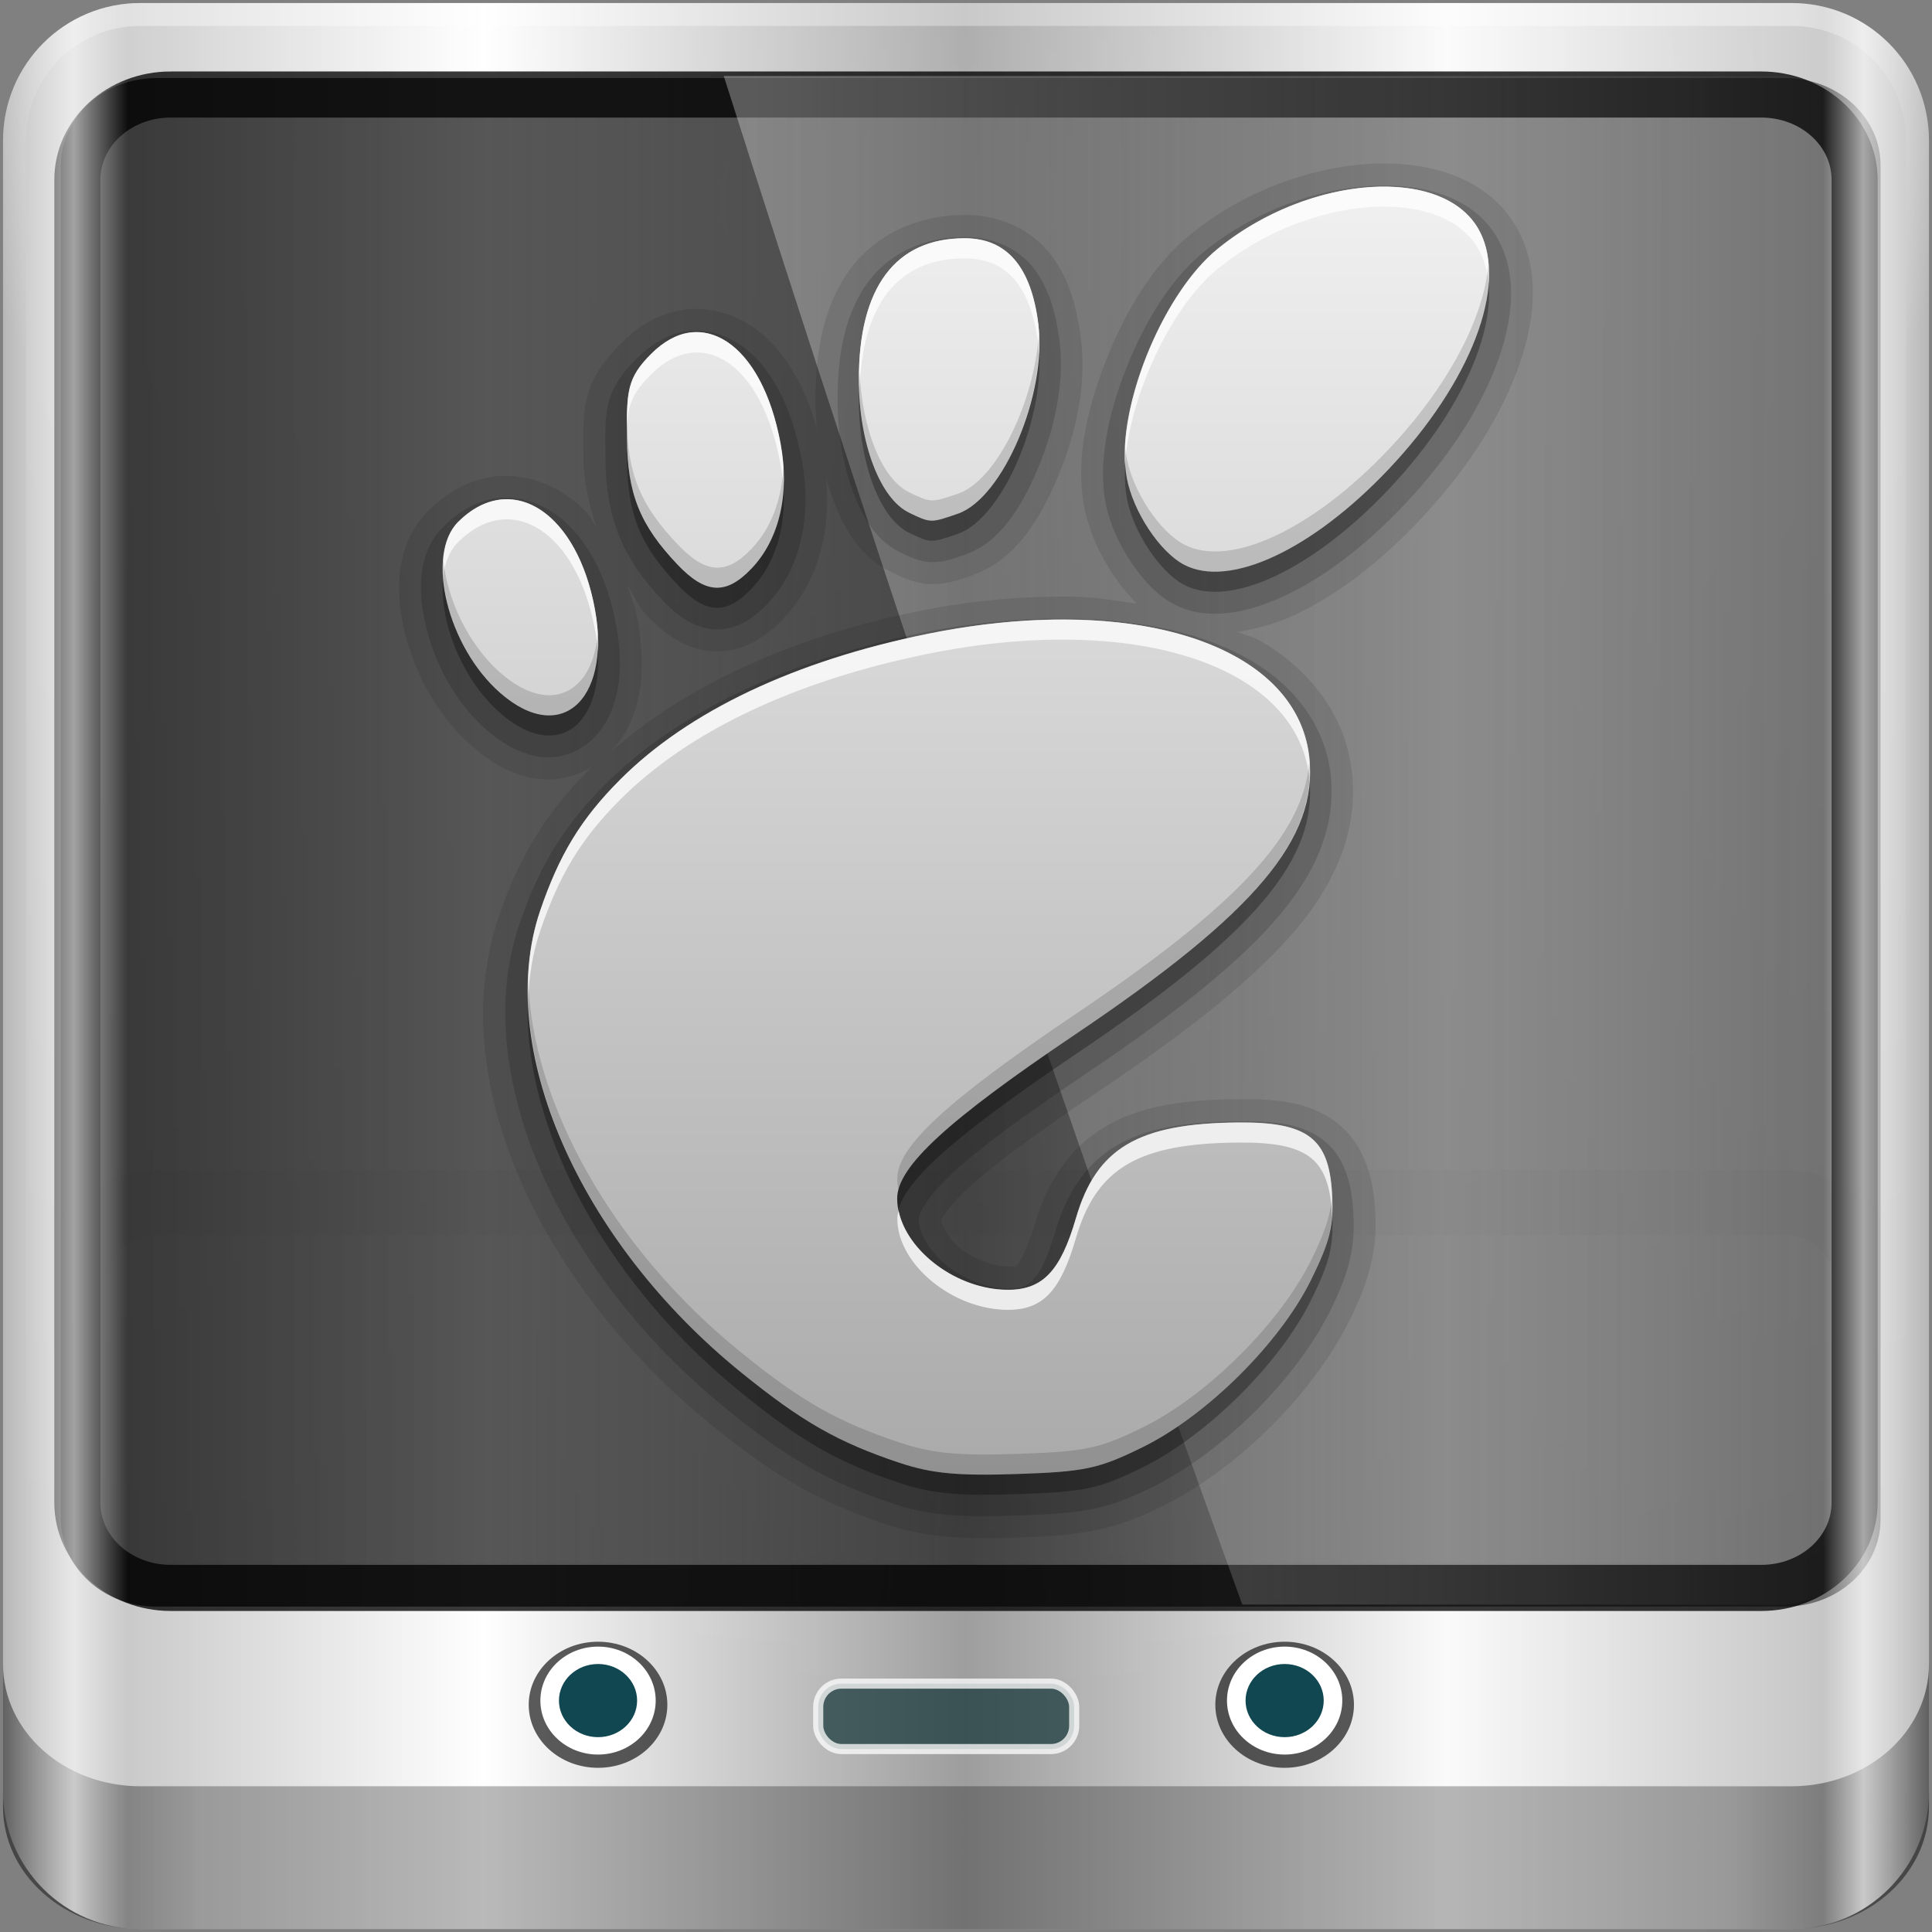 <?xml version="1.0" encoding="UTF-8" standalone="no"?>
<!-- Created with Inkscape (http://www.inkscape.org/) -->

<svg
   xmlns:dc="http://purl.org/dc/elements/1.1/"
   xmlns:cc="http://creativecommons.org/ns#"
   xmlns:rdf="http://www.w3.org/1999/02/22-rdf-syntax-ns#"
   xmlns:svg="http://www.w3.org/2000/svg"
   xmlns="http://www.w3.org/2000/svg"
   xmlns:xlink="http://www.w3.org/1999/xlink"
   xmlns:sodipodi="http://sodipodi.sourceforge.net/DTD/sodipodi-0.dtd"
   xmlns:inkscape="http://www.inkscape.org/namespaces/inkscape"
   width="96"
   height="96"
   id="svg2"
   version="1.1"
   inkscape:version="0.92.2 2405546, 2018-03-11"
   sodipodi:docname="gnome-foot.svg">
  <rect width="100%" height="100%" fill="#808080" stroke="none"/>
  <script
     xlink:href=""
     id="script2985" />
  <defs
     id="defs4">
    <linearGradient
       id="linearGradient5700-9">
      <stop
         id="stop5702-6"
         offset="0"
         style="stop-color:#ffffff;stop-opacity:0;" />
      <stop
         style="stop-color:#ffffff;stop-opacity:0.851;"
         offset="0.037"
         id="stop5704-6" />
      <stop
         id="stop5706-4"
         offset="0.065"
         style="stop-color:#ffffff;stop-opacity:0;" />
      <stop
         style="stop-color:#ffffff;stop-opacity:0;"
         offset="0.945"
         id="stop5712-0" />
      <stop
         style="stop-color:#ffffff;stop-opacity:0.851;"
         offset="0.966"
         id="stop5710-1" />
      <stop
         id="stop5708-7"
         offset="1"
         style="stop-color:#ffffff;stop-opacity:0;" />
    </linearGradient>
    <linearGradient
       id="linearGradient15653">
      <stop
         style="stop-color:#22a7dc;stop-opacity:1;"
         offset="0"
         id="stop15655" />
      <stop
         style="stop-color:#1d73bb;stop-opacity:1;"
         offset="1"
         id="stop15657" />
    </linearGradient>
    <linearGradient
       id="linearGradient4091-0-3-0-7-0">
      <stop
         style="stop-color:#ffffff;stop-opacity:1;"
         offset="0"
         id="stop4093-3-6-4-2-5" />
      <stop
         id="stop4099-6-1-8-3-2"
         offset="0.8"
         style="stop-color:#ffffff;stop-opacity:1;" />
      <stop
         style="stop-color:#ffffff;stop-opacity:0;"
         offset="1"
         id="stop4095-1-0-7-9-7" />
    </linearGradient>
    <linearGradient
       id="linearGradient3832-0-6-1-1-0">
      <stop
         style="stop-color:#000000;stop-opacity:1;"
         offset="0"
         id="stop3834-6-3-7-1-2" />
      <stop
         id="stop3872-2-4-7"
         offset="0.1"
         style="stop-color:#000000;stop-opacity:0.588;" />
      <stop
         style="stop-color:#000000;stop-opacity:0.588;"
         offset="0.9"
         id="stop3844-6-2-7-6-3" />
      <stop
         style="stop-color:#000000;stop-opacity:1;"
         offset="1"
         id="stop3836-5-0-2-9-1" />
    </linearGradient>
    <linearGradient
       gradientTransform="matrix(1.135,0,0,1.134,-40.037,-46.788)"
       y2="47"
       x2="90"
       y1="47"
       x1="6"
       gradientUnits="userSpaceOnUse"
       id="linearGradient5021-2"
       xlink:href="#linearGradient6139-0-0"
       inkscape:collect="always" />
    <linearGradient
       id="linearGradient6139-0-0">
      <stop
         id="stop6141-2-9"
         offset="0"
         style="stop-color:#b7b7b7;stop-opacity:1;" />
      <stop
         style="stop-color:#ffffff;stop-opacity:1;"
         offset="0.25"
         id="stop6151-0-8" />
      <stop
         style="stop-color:#9d9d9d;stop-opacity:1;"
         offset="0.5"
         id="stop6147-1-4" />
      <stop
         id="stop6149-4-9"
         offset="0.75"
         style="stop-color:#fafafa;stop-opacity:1;" />
      <stop
         id="stop6143-4-8"
         offset="1"
         style="stop-color:#b7b7b7;stop-opacity:1;" />
    </linearGradient>
    <linearGradient
       id="linearGradient6139-0-0-2">
      <stop
         id="stop6141-2-9-6"
         offset="0"
         style="stop-color:#b7b7b7;stop-opacity:1;" />
      <stop
         style="stop-color:#ffffff;stop-opacity:1;"
         offset="0.25"
         id="stop6151-0-8-0" />
      <stop
         style="stop-color:#9d9d9d;stop-opacity:1;"
         offset="0.5"
         id="stop6147-1-4-0" />
      <stop
         id="stop6149-4-9-9"
         offset="0.75"
         style="stop-color:#fafafa;stop-opacity:1;" />
      <stop
         id="stop6143-4-8-2"
         offset="1"
         style="stop-color:#b7b7b7;stop-opacity:1;" />
    </linearGradient>
    <linearGradient
       id="linearGradient4091-0-3-0-7-0-4">
      <stop
         style="stop-color:#ffffff;stop-opacity:1;"
         offset="0"
         id="stop4093-3-6-4-2-5-7" />
      <stop
         id="stop4099-6-1-8-3-2-6"
         offset="0.8"
         style="stop-color:#ffffff;stop-opacity:1;" />
      <stop
         style="stop-color:#ffffff;stop-opacity:0;"
         offset="1"
         id="stop4095-1-0-7-9-7-0" />
    </linearGradient>
    <linearGradient
       id="linearGradient3832-0-6-1-1-0-8">
      <stop
         style="stop-color:#000000;stop-opacity:1;"
         offset="0"
         id="stop3834-6-3-7-1-2-9" />
      <stop
         id="stop3872-2-4-7-2"
         offset="0.1"
         style="stop-color:#000000;stop-opacity:0.588;" />
      <stop
         style="stop-color:#000000;stop-opacity:0.588;"
         offset="0.9"
         id="stop3844-6-2-7-6-3-3" />
      <stop
         style="stop-color:#000000;stop-opacity:1;"
         offset="1"
         id="stop3836-5-0-2-9-1-2" />
    </linearGradient>
    <linearGradient
       id="linearGradient3700">
      <stop
         offset="0"
         style="stop-color:#78a1bd;stop-opacity:1"
         id="stop3702" />
      <stop
         offset="1"
         style="stop-color:#afc8d8;stop-opacity:1"
         id="stop3704" />
    </linearGradient>
    <linearGradient
       id="linearGradient15653-1">
      <stop
         style="stop-color:#22a7dc;stop-opacity:1;"
         offset="0"
         id="stop15655-0" />
      <stop
         style="stop-color:#1d73bb;stop-opacity:1;"
         offset="1"
         id="stop15657-9" />
    </linearGradient>
    <linearGradient
       gradientTransform="scale(1.006,0.994)"
       gradientUnits="userSpaceOnUse"
       id="ButtonShadow-3"
       y2="7.017"
       x2="45.448"
       y1="92.54"
       x1="45.448">
      <stop
         offset="0"
         style="stop-color:#000000;stop-opacity:1"
         id="stop3750-3" />
      <stop
         offset="1"
         style="stop-color:#000000;stop-opacity:0.588"
         id="stop3752-9" />
    </linearGradient>
    <filter
       id="filter3174-0"
       color-interpolation-filters="sRGB">
      <feGaussianBlur
         stdDeviation="1.71"
         id="feGaussianBlur3176-0" />
    </filter>
    <linearGradient
       id="linearGradient3752">
      <stop
         offset="0"
         style="stop-color:#0e4688;stop-opacity:1"
         id="stop3754" />
      <stop
         offset="1"
         style="stop-color:#135eb7;stop-opacity:1"
         id="stop3756" />
    </linearGradient>
    <linearGradient
       id="linearGradient3816">
      <stop
         offset="0"
         style="stop-color:#ffffff;stop-opacity:1"
         id="stop3818" />
      <stop
         offset="1"
         style="stop-color:#ffffff;stop-opacity:0"
         id="stop3820" />
    </linearGradient>
    <linearGradient
       inkscape:collect="always"
       xlink:href="#linearGradient5700-9-5"
       id="linearGradient18211"
       gradientUnits="userSpaceOnUse"
       gradientTransform="matrix(1.139,0,0,1.139,488.22,-310.976)"
       x1="6"
       y1="47"
       x2="90"
       y2="47" />
    <linearGradient
       id="linearGradient5700-9-5">
      <stop
         id="stop5702-6-5"
         offset="0"
         style="stop-color:#ffffff;stop-opacity:0;" />
      <stop
         style="stop-color:#ffffff;stop-opacity:0.851;"
         offset="0.037"
         id="stop5704-6-1" />
      <stop
         id="stop5706-4-0"
         offset="0.065"
         style="stop-color:#ffffff;stop-opacity:0;" />
      <stop
         style="stop-color:#ffffff;stop-opacity:0;"
         offset="0.945"
         id="stop5712-0-2" />
      <stop
         style="stop-color:#ffffff;stop-opacity:0.851;"
         offset="0.966"
         id="stop5710-1-4" />
      <stop
         id="stop5708-7-4"
         offset="1"
         style="stop-color:#ffffff;stop-opacity:0;" />
    </linearGradient>
    <linearGradient
       id="linearGradient5700-9-2">
      <stop
         id="stop5702-6-2"
         offset="0"
         style="stop-color:#ffffff;stop-opacity:0;" />
      <stop
         style="stop-color:#ffffff;stop-opacity:0.851;"
         offset="0.037"
         id="stop5704-6-2" />
      <stop
         id="stop5706-4-5"
         offset="0.065"
         style="stop-color:#ffffff;stop-opacity:0;" />
      <stop
         style="stop-color:#ffffff;stop-opacity:0;"
         offset="0.945"
         id="stop5712-0-8" />
      <stop
         style="stop-color:#ffffff;stop-opacity:0.851;"
         offset="0.966"
         id="stop5710-1-48" />
      <stop
         id="stop5708-7-8"
         offset="1"
         style="stop-color:#ffffff;stop-opacity:0;" />
    </linearGradient>
    <linearGradient
       inkscape:collect="always"
       id="linearGradient3888-8-4-8-4-6-9-0-8-7-9-5">
      <stop
         style="stop-color:#ffffff;stop-opacity:1;"
         offset="0"
         id="stop3890-4-7-9-5-7-0-8-8-8-6-8" />
      <stop
         style="stop-color:#ffffff;stop-opacity:0;"
         offset="1"
         id="stop3892-5-8-2-8-3-3-3-06-4-4-7" />
    </linearGradient>
    <linearGradient
       gradientTransform="matrix(1.237,0,0,1.237,-1037.425,-1010.413)"
       gradientUnits="userSpaceOnUse"
       xlink:href="#linearGradient3004-7-1"
       id="linearGradient2994-7-6"
       y2="1340.56"
       x2="1099.685"
       y1="-313.524"
       x1="783.863" />
    <linearGradient
       id="linearGradient3004-7-1">
      <stop
         offset="0"
         style="stop-color:#ffffff;stop-opacity:1"
         id="stop3006-7-4" />
      <stop
         offset="0.342"
         style="stop-color:#ffffff;stop-opacity:1"
         id="stop7609-6-7" />
      <stop
         offset="0.52"
         style="stop-color:#bebdf3;stop-opacity:1"
         id="stop7599-5-0" />
      <stop
         offset="0.754"
         style="stop-color:#8f82f9;stop-opacity:1"
         id="stop7611-6-8" />
      <stop
         offset="0.871"
         style="stop-color:#9f99c7;stop-opacity:1"
         id="stop7613-3-8" />
      <stop
         offset="1"
         style="stop-color:#524c76;stop-opacity:1"
         id="stop3008-5-5" />
    </linearGradient>
    <linearGradient
       gradientTransform="matrix(1.237,0,0,1.237,-161.09,-377.341)"
       gradientUnits="userSpaceOnUse"
       xlink:href="#linearGradient3004-7-1"
       id="linearGradient2986-6-4"
       y2="269.709"
       x2="368.621"
       y1="697.437"
       x1="464.017" />
    <linearGradient
       id="linearGradient19153">
      <stop
         offset="0"
         style="stop-color:#ffffff;stop-opacity:1"
         id="stop19155" />
      <stop
         offset="0.342"
         style="stop-color:#ffffff;stop-opacity:1"
         id="stop19157" />
      <stop
         offset="0.52"
         style="stop-color:#bebdf3;stop-opacity:1"
         id="stop19159" />
      <stop
         offset="0.754"
         style="stop-color:#8f82f9;stop-opacity:1"
         id="stop19161" />
      <stop
         offset="0.871"
         style="stop-color:#9f99c7;stop-opacity:1"
         id="stop19163" />
      <stop
         offset="1"
         style="stop-color:#524c76;stop-opacity:1"
         id="stop19165" />
    </linearGradient>
    <radialGradient
       gradientTransform="matrix(3.287,0,0,2.52,111.689,-642.721)"
       gradientUnits="userSpaceOnUse"
       xlink:href="#linearGradient3004-7-1"
       id="radialGradient5851-1-2"
       fy="320.086"
       fx="49.53"
       r="31.949"
       cy="320.086"
       cx="49.53" />
    <linearGradient
       id="linearGradient19168">
      <stop
         offset="0"
         style="stop-color:#ffffff;stop-opacity:1"
         id="stop19170" />
      <stop
         offset="0.342"
         style="stop-color:#ffffff;stop-opacity:1"
         id="stop19172" />
      <stop
         offset="0.52"
         style="stop-color:#bebdf3;stop-opacity:1"
         id="stop19174" />
      <stop
         offset="0.754"
         style="stop-color:#8f82f9;stop-opacity:1"
         id="stop19176" />
      <stop
         offset="0.871"
         style="stop-color:#9f99c7;stop-opacity:1"
         id="stop19178" />
      <stop
         offset="1"
         style="stop-color:#524c76;stop-opacity:1"
         id="stop19180" />
    </linearGradient>
    <radialGradient
       gradientTransform="matrix(-0.066,4.19,-3.574,-0.056,2168.154,-1171.421)"
       gradientUnits="userSpaceOnUse"
       xlink:href="#linearGradient3004-7-1"
       id="radialGradient3228-2-2"
       fy="590.59"
       fx="332.723"
       r="218.022"
       cy="590.59"
       cx="332.723" />
    <linearGradient
       id="linearGradient19183">
      <stop
         offset="0"
         style="stop-color:#ffffff;stop-opacity:1"
         id="stop19185" />
      <stop
         offset="0.342"
         style="stop-color:#ffffff;stop-opacity:1"
         id="stop19187" />
      <stop
         offset="0.52"
         style="stop-color:#bebdf3;stop-opacity:1"
         id="stop19189" />
      <stop
         offset="0.754"
         style="stop-color:#8f82f9;stop-opacity:1"
         id="stop19191" />
      <stop
         offset="0.871"
         style="stop-color:#9f99c7;stop-opacity:1"
         id="stop19193" />
      <stop
         offset="1"
         style="stop-color:#524c76;stop-opacity:1"
         id="stop19195" />
    </linearGradient>
    <linearGradient
       id="linearGradient4108">
      <stop
         offset="0"
         style="stop-color:#8983ac;stop-opacity:1"
         id="stop4110" />
      <stop
         offset="1"
         style="stop-color:#ceccdd;stop-opacity:1"
         id="stop4112" />
    </linearGradient>
    <linearGradient
       inkscape:collect="always"
       id="linearGradient3888-8-4-8-6-7">
      <stop
         style="stop-color:#ffffff;stop-opacity:1;"
         offset="0"
         id="stop3890-4-7-9-7-0" />
      <stop
         style="stop-color:#ffffff;stop-opacity:0;"
         offset="1"
         id="stop3892-5-8-2-7-0" />
    </linearGradient>
    <linearGradient
       id="linearGradient4091-0-3-0-7-0-3">
      <stop
         style="stop-color:#ffffff;stop-opacity:1;"
         offset="0"
         id="stop4093-3-6-4-2-5-4" />
      <stop
         id="stop4099-6-1-8-3-2-0"
         offset="0.8"
         style="stop-color:#ffffff;stop-opacity:1;" />
      <stop
         style="stop-color:#ffffff;stop-opacity:0;"
         offset="1"
         id="stop4095-1-0-7-9-7-6" />
    </linearGradient>
    <linearGradient
       id="linearGradient3832-0-6-1-1-0-4">
      <stop
         style="stop-color:#000000;stop-opacity:1;"
         offset="0"
         id="stop3834-6-3-7-1-2-0" />
      <stop
         id="stop3872-2-4-7-1"
         offset="0.1"
         style="stop-color:#000000;stop-opacity:0.588;" />
      <stop
         style="stop-color:#000000;stop-opacity:0.588;"
         offset="0.9"
         id="stop3844-6-2-7-6-3-33" />
      <stop
         style="stop-color:#000000;stop-opacity:1;"
         offset="1"
         id="stop3836-5-0-2-9-1-7" />
    </linearGradient>
    <linearGradient
       inkscape:collect="always"
       xlink:href="#linearGradient6139-0-0-6"
       id="linearGradient18191-2"
       gradientUnits="userSpaceOnUse"
       gradientTransform="matrix(1.139,0,0,1.139,488.22,-310.976)"
       x1="6"
       y1="47"
       x2="90"
       y2="47" />
    <linearGradient
       id="linearGradient6139-0-0-6">
      <stop
         id="stop6141-2-9-8"
         offset="0"
         style="stop-color:#b7b7b7;stop-opacity:1;" />
      <stop
         style="stop-color:#ffffff;stop-opacity:1;"
         offset="0.25"
         id="stop6151-0-8-01" />
      <stop
         style="stop-color:#9d9d9d;stop-opacity:1;"
         offset="0.5"
         id="stop6147-1-4-2" />
      <stop
         id="stop6149-4-9-4"
         offset="0.75"
         style="stop-color:#fafafa;stop-opacity:1;" />
      <stop
         id="stop6143-4-8-5"
         offset="1"
         style="stop-color:#b7b7b7;stop-opacity:1;" />
    </linearGradient>
    <linearGradient
       inkscape:collect="always"
       xlink:href="#linearGradient6139-0-0-6"
       id="linearGradient19498"
       gradientUnits="userSpaceOnUse"
       gradientTransform="matrix(1.139,0,0,1.139,-7.595,-40.092)"
       x1="6"
       y1="47"
       x2="90"
       y2="47" />
    <radialGradient
       inkscape:collect="always"
       xlink:href="#linearGradient3888-8-4-8-6-7"
       id="radialGradient19500"
       gradientUnits="userSpaceOnUse"
       gradientTransform="matrix(0,1.621,-2.038,0,160.664,-243.037)"
       cx="158"
       cy="6.213"
       fx="158"
       fy="6.213"
       r="41" />
    <radialGradient
       inkscape:collect="always"
       xlink:href="#linearGradient4091-0-3-0-7-0-3"
       id="radialGradient19502"
       gradientUnits="userSpaceOnUse"
       gradientTransform="matrix(-1.072,0,0,-0.875,199.464,-19.126)"
       cx="48"
       cy="-27"
       fx="48"
       fy="-27"
       r="42" />
    <linearGradient
       inkscape:collect="always"
       xlink:href="#linearGradient3832-0-6-1-1-0-4"
       id="linearGradient19504"
       gradientUnits="userSpaceOnUse"
       gradientTransform="matrix(1,0,0,0.889,200,8.943)"
       x1="-94"
       y1="82.984"
       x2="-10.188"
       y2="82.984" />
    <radialGradient
       inkscape:collect="always"
       xlink:href="#linearGradient4108"
       id="radialGradient19506"
       gradientUnits="userSpaceOnUse"
       gradientTransform="matrix(1,0,0,0.84,-495.815,228.707)"
       cx="543.139"
       cy="-263.573"
       fx="543.139"
       fy="-263.573"
       r="45.212" />
    <linearGradient
       inkscape:collect="always"
       xlink:href="#linearGradient3004-7-1"
       id="linearGradient19508"
       gradientUnits="userSpaceOnUse"
       gradientTransform="matrix(1.237,0,0,1.237,-1037.425,-1010.413)"
       x1="783.863"
       y1="-313.524"
       x2="1099.685"
       y2="1340.56" />
    <linearGradient
       inkscape:collect="always"
       xlink:href="#linearGradient3004-7-1"
       id="linearGradient19510"
       gradientUnits="userSpaceOnUse"
       gradientTransform="matrix(1.237,0,0,1.237,-161.09,-377.341)"
       x1="464.017"
       y1="697.437"
       x2="368.621"
       y2="269.709" />
    <radialGradient
       inkscape:collect="always"
       xlink:href="#linearGradient3004-7-1"
       id="radialGradient19512"
       gradientUnits="userSpaceOnUse"
       gradientTransform="matrix(3.287,0,0,2.52,111.689,-642.721)"
       cx="49.53"
       cy="320.086"
       fx="49.53"
       fy="320.086"
       r="31.949" />
    <radialGradient
       inkscape:collect="always"
       xlink:href="#linearGradient3004-7-1"
       id="radialGradient19514"
       gradientUnits="userSpaceOnUse"
       gradientTransform="matrix(-0.066,4.19,-3.574,-0.056,2168.154,-1171.421)"
       cx="332.723"
       cy="590.59"
       fx="332.723"
       fy="590.59"
       r="218.022" />
    <linearGradient
       inkscape:collect="always"
       xlink:href="#linearGradient3888-8-4-8-4-6-9-0-8-7-9-5"
       id="linearGradient19516"
       gradientUnits="userSpaceOnUse"
       gradientTransform="matrix(1.003,0,0,1.005,32.58,6.928)"
       x1="2.465"
       y1="0.279"
       x2="59.378"
       y2="0.279" />
    <linearGradient
       inkscape:collect="always"
       xlink:href="#linearGradient5700-9-2"
       id="linearGradient19518"
       gradientUnits="userSpaceOnUse"
       gradientTransform="matrix(1.139,0,0,1.139,-7.595,-40.092)"
       x1="6"
       y1="47"
       x2="90"
       y2="47" />
    <linearGradient
       gradientTransform="scale(1.006,0.994)"
       gradientUnits="userSpaceOnUse"
       id="ButtonShadow-4"
       y2="7.017"
       x2="45.448"
       y1="92.54"
       x1="45.448">
      <stop
         offset="0"
         style="stop-color:#000000;stop-opacity:1"
         id="stop3750-9" />
      <stop
         offset="1"
         style="stop-color:#000000;stop-opacity:0.588"
         id="stop3752-7" />
    </linearGradient>
    <clipPath
       id="clipPath3625">
      <path
         style="fill:#ffffff;fill-opacity:1;stroke:none"
         id="path3627"
         inkscape:connector-curvature="0"
         d="M 0,0 0,96 96,96 96,0 0,0 z m 12,6 72,0 c 3.324,0 6,2.676 6,6 l 0,72 c 0,3.324 -2.676,6 -6,6 L 12,90 C 8.676,90 6,87.324 6,84 L 6,12 C 6,8.676 8.676,6 12,6 z" />
    </clipPath>
    <filter
       id="filter3174-20"
       color-interpolation-filters="sRGB">
      <feGaussianBlur
         stdDeviation="1.71"
         id="feGaussianBlur3176-3" />
    </filter>
    <linearGradient
       gradientUnits="userSpaceOnUse"
       xlink:href="#linearGradient3637"
       id="linearGradient3643"
       y2="90.015"
       x2="44.512"
       y1="6"
       x1="44.512" />
    <linearGradient
       id="linearGradient3637">
      <stop
         offset="0"
         style="stop-color:#f0f0f0;stop-opacity:1"
         id="stop3639" />
      <stop
         offset="1"
         style="stop-color:#dcdcdc;stop-opacity:1"
         id="stop3641" />
    </linearGradient>
    <linearGradient
       gradientUnits="userSpaceOnUse"
       xlink:href="#linearGradient3737-6"
       id="linearGradient3188-83"
       y2="63.893"
       x2="36.357"
       y1="6"
       x1="36.357" />
    <linearGradient
       id="linearGradient3737-6">
      <stop
         offset="0"
         style="stop-color:#ffffff;stop-opacity:1"
         id="stop3739-4" />
      <stop
         offset="1"
         style="stop-color:#ffffff;stop-opacity:0"
         id="stop3741-5" />
    </linearGradient>
    <radialGradient
       gradientTransform="matrix(1.157,0,0,0.996,-7.551,0.197)"
       gradientUnits="userSpaceOnUse"
       xlink:href="#linearGradient3737-6"
       id="radialGradient3619-1"
       fy="90.172"
       fx="48"
       r="42"
       cy="90.172"
       cx="48" />
    <linearGradient
       id="linearGradient20179">
      <stop
         offset="0"
         style="stop-color:#ffffff;stop-opacity:1"
         id="stop20181" />
      <stop
         offset="1"
         style="stop-color:#ffffff;stop-opacity:0"
         id="stop20183" />
    </linearGradient>
    <linearGradient
       gradientTransform="translate(0,100)"
       gradientUnits="userSpaceOnUse"
       xlink:href="#linearGradient3700-24"
       id="linearGradient2843"
       y2="5.988"
       x2="48"
       y1="90"
       x1="48" />
    <linearGradient
       id="linearGradient3700-24">
      <stop
         offset="0"
         style="stop-color:#2276c5;stop-opacity:1"
         id="stop3702-5" />
      <stop
         offset="1"
         style="stop-color:#68baf4;stop-opacity:1"
         id="stop3704-8" />
    </linearGradient>
    <clipPath
       id="clipPath3649">
      <rect
         style="fill:#ffffff;fill-opacity:1;fill-rule:nonzero;stroke:none"
         id="rect3651"
         y="10"
         x="10"
         ry="4"
         rx="4"
         height="76"
         width="76" />
    </clipPath>
    <filter
       id="filter3657"
       color-interpolation-filters="sRGB">
      <feGaussianBlur
         stdDeviation="1.14"
         id="feGaussianBlur3659" />
    </filter>
    <linearGradient
       gradientUnits="userSpaceOnUse"
       xlink:href="#linearGradient3737-6"
       id="linearGradient3613-9"
       y2="138.661"
       x2="48"
       y1="20.221"
       x1="48" />
    <linearGradient
       id="linearGradient20194">
      <stop
         offset="0"
         style="stop-color:#ffffff;stop-opacity:1"
         id="stop20196" />
      <stop
         offset="1"
         style="stop-color:#ffffff;stop-opacity:0"
         id="stop20198" />
    </linearGradient>
    <clipPath
       id="clipPath3613-8">
      <rect
         style="fill:#ffffff;fill-opacity:1;fill-rule:nonzero;stroke:none"
         id="rect3615-25"
         y="6"
         x="6"
         ry="6"
         rx="6"
         height="84"
         width="84" />
    </clipPath>
    <filter
       id="filter3794-1"
       color-interpolation-filters="sRGB"
       height="1.384"
       width="1.384"
       y="-0.192"
       x="-0.192">
      <feGaussianBlur
         stdDeviation="5.28"
         id="feGaussianBlur3796-5" />
    </filter>
    <linearGradient
       gradientUnits="userSpaceOnUse"
       xlink:href="#linearGradient4081-9"
       id="linearGradient3680-4"
       y2="16.361"
       x2="50.579"
       y1="79.952"
       x1="50.579" />
    <linearGradient
       id="linearGradient4081-9">
      <stop
         offset="0"
         style="stop-color:#aaaaaa;stop-opacity:1"
         id="stop4083-8" />
      <stop
         offset="1"
         style="stop-color:#f0f0f0;stop-opacity:1"
         id="stop4085-0" />
    </linearGradient>
    <linearGradient
       inkscape:collect="always"
       xlink:href="#linearGradient5700-9-0"
       id="linearGradient18211-7"
       gradientUnits="userSpaceOnUse"
       gradientTransform="matrix(1.139,0,0,1.139,-9.595,-9.546)"
       x1="6"
       y1="47"
       x2="90"
       y2="47" />
    <linearGradient
       id="linearGradient5700-9-0">
      <stop
         id="stop5702-6-1"
         offset="0"
         style="stop-color:#ffffff;stop-opacity:0;" />
      <stop
         style="stop-color:#ffffff;stop-opacity:0.851;"
         offset="0.037"
         id="stop5704-6-7" />
      <stop
         id="stop5706-4-4"
         offset="0.065"
         style="stop-color:#ffffff;stop-opacity:0;" />
      <stop
         style="stop-color:#ffffff;stop-opacity:0;"
         offset="0.945"
         id="stop5712-0-4" />
      <stop
         style="stop-color:#ffffff;stop-opacity:0.851;"
         offset="0.966"
         id="stop5710-1-0" />
      <stop
         id="stop5708-7-3"
         offset="1"
         style="stop-color:#ffffff;stop-opacity:0;" />
    </linearGradient>
    <linearGradient
       inkscape:collect="always"
       xlink:href="#linearGradient3888-8-4-8-4-6-9-0-8-7-9-5-9"
       id="linearGradient18209"
       gradientUnits="userSpaceOnUse"
       gradientTransform="matrix(1.003,0,0,1.005,30.58,37.473)"
       x1="2.465"
       y1="0.279"
       x2="59.378"
       y2="0.279" />
    <linearGradient
       inkscape:collect="always"
       id="linearGradient3888-8-4-8-4-6-9-0-8-7-9-5-9">
      <stop
         style="stop-color:#ffffff;stop-opacity:1;"
         offset="0"
         id="stop3890-4-7-9-5-7-0-8-8-8-6-8-1" />
      <stop
         style="stop-color:#ffffff;stop-opacity:0;"
         offset="1"
         id="stop3892-5-8-2-8-3-3-3-06-4-4-7-0" />
    </linearGradient>
    <linearGradient
       gradientTransform="translate(-497.815,301.429)"
       inkscape:collect="always"
       xlink:href="#ButtonShadow-7"
       id="linearGradient20151"
       x1="497.928"
       y1="-263.573"
       x2="588.351"
       y2="-263.573"
       gradientUnits="userSpaceOnUse" />
    <linearGradient
       gradientTransform="scale(1.006,0.994)"
       gradientUnits="userSpaceOnUse"
       id="ButtonShadow-7"
       y2="7.017"
       x2="45.448"
       y1="92.54"
       x1="45.448">
      <stop
         offset="0"
         style="stop-color:#000000;stop-opacity:1"
         id="stop3750-6" />
      <stop
         offset="1"
         style="stop-color:#000000;stop-opacity:0.588"
         id="stop3752-2" />
    </linearGradient>
    <radialGradient
       inkscape:collect="always"
       xlink:href="#linearGradient3888-8-4-8-6-7-8"
       id="radialGradient18193"
       gradientUnits="userSpaceOnUse"
       gradientTransform="matrix(0,1.621,-2.038,0,160.664,-243.037)"
       cx="158"
       cy="6.213"
       fx="158"
       fy="6.213"
       r="41" />
    <linearGradient
       inkscape:collect="always"
       id="linearGradient3888-8-4-8-6-7-8">
      <stop
         style="stop-color:#ffffff;stop-opacity:1;"
         offset="0"
         id="stop3890-4-7-9-7-0-4" />
      <stop
         style="stop-color:#ffffff;stop-opacity:0;"
         offset="1"
         id="stop3892-5-8-2-7-0-8" />
    </linearGradient>
    <radialGradient
       inkscape:collect="always"
       xlink:href="#linearGradient4091-0-3-0-7-0-31"
       id="radialGradient18195"
       gradientUnits="userSpaceOnUse"
       gradientTransform="matrix(-1.072,0,0,-0.875,199.464,-19.126)"
       cx="48"
       cy="-27"
       fx="48"
       fy="-27"
       r="42" />
    <linearGradient
       id="linearGradient4091-0-3-0-7-0-31">
      <stop
         style="stop-color:#ffffff;stop-opacity:1;"
         offset="0"
         id="stop4093-3-6-4-2-5-5" />
      <stop
         id="stop4099-6-1-8-3-2-7"
         offset="0.8"
         style="stop-color:#ffffff;stop-opacity:1;" />
      <stop
         style="stop-color:#ffffff;stop-opacity:0;"
         offset="1"
         id="stop4095-1-0-7-9-7-2" />
    </linearGradient>
    <linearGradient
       inkscape:collect="always"
       xlink:href="#linearGradient3832-0-6-1-1-0-1"
       id="linearGradient18197"
       gradientUnits="userSpaceOnUse"
       gradientTransform="matrix(1,0,0,0.889,200,8.943)"
       x1="-94"
       y1="82.984"
       x2="-10.188"
       y2="82.984" />
    <linearGradient
       id="linearGradient3832-0-6-1-1-0-1">
      <stop
         style="stop-color:#000000;stop-opacity:1;"
         offset="0"
         id="stop3834-6-3-7-1-2-6" />
      <stop
         id="stop3872-2-4-7-8"
         offset="0.1"
         style="stop-color:#000000;stop-opacity:0.588;" />
      <stop
         style="stop-color:#000000;stop-opacity:0.588;"
         offset="0.9"
         id="stop3844-6-2-7-6-3-0" />
      <stop
         style="stop-color:#000000;stop-opacity:1;"
         offset="1"
         id="stop3836-5-0-2-9-1-77" />
    </linearGradient>
    <linearGradient
       inkscape:collect="always"
       xlink:href="#linearGradient6139-0-0-4"
       id="linearGradient18191"
       gradientUnits="userSpaceOnUse"
       gradientTransform="matrix(1.139,0,0,1.139,488.22,-310.976)"
       x1="6"
       y1="47"
       x2="90"
       y2="47" />
    <linearGradient
       id="linearGradient6139-0-0-4">
      <stop
         id="stop6141-2-9-9"
         offset="0"
         style="stop-color:#b7b7b7;stop-opacity:1;" />
      <stop
         style="stop-color:#ffffff;stop-opacity:1;"
         offset="0.25"
         id="stop6151-0-8-6" />
      <stop
         style="stop-color:#9d9d9d;stop-opacity:1;"
         offset="0.5"
         id="stop6147-1-4-9" />
      <stop
         id="stop6149-4-9-7"
         offset="0.75"
         style="stop-color:#fafafa;stop-opacity:1;" />
      <stop
         id="stop6143-4-8-4"
         offset="1"
         style="stop-color:#b7b7b7;stop-opacity:1;" />
    </linearGradient>
    <linearGradient
       y2="47"
       x2="90"
       y1="47"
       x1="6"
       gradientTransform="matrix(1.139,0,0,1.139,-9.595,-9.546)"
       gradientUnits="userSpaceOnUse"
       id="linearGradient20287"
       xlink:href="#linearGradient6139-0-0-4"
       inkscape:collect="always" />
    <linearGradient
       inkscape:collect="always"
       xlink:href="#linearGradient6139-0-0-4"
       id="linearGradient20575"
       gradientUnits="userSpaceOnUse"
       gradientTransform="matrix(1.139,0,0,1.139,-6.686,-37.546)"
       x1="6"
       y1="47"
       x2="90"
       y2="47" />
    <radialGradient
       inkscape:collect="always"
       xlink:href="#linearGradient3888-8-4-8-6-7-8"
       id="radialGradient20577"
       gradientUnits="userSpaceOnUse"
       gradientTransform="matrix(0,1.847,-2.322,0,62.428,-313.865)"
       cx="158"
       cy="6.213"
       fx="158"
       fy="6.213"
       r="41" />
    <radialGradient
       inkscape:collect="always"
       xlink:href="#linearGradient4091-0-3-0-7-0-31"
       id="radialGradient20579"
       gradientUnits="userSpaceOnUse"
       gradientTransform="matrix(-1.222,0,0,-0.997,106.633,-58.766)"
       cx="48"
       cy="-27"
       fx="48"
       fy="-27"
       r="42" />
    <linearGradient
       inkscape:collect="always"
       xlink:href="#linearGradient3832-0-6-1-1-0-1"
       id="linearGradient20581"
       gradientUnits="userSpaceOnUse"
       gradientTransform="matrix(1.139,0,0,1.013,107.243,-26.788)"
       x1="-94"
       y1="82.984"
       x2="-10.188"
       y2="82.984" />
    <linearGradient
       inkscape:collect="always"
       xlink:href="#ButtonShadow-7"
       id="linearGradient20583"
       gradientUnits="userSpaceOnUse"
       gradientTransform="translate(-494.906,273.429)"
       x1="497.928"
       y1="-263.573"
       x2="588.351"
       y2="-263.573" />
    <linearGradient
       inkscape:collect="always"
       xlink:href="#linearGradient3888-8-4-8-4-6-9-0-8-7-9-5-9"
       id="linearGradient20585"
       gradientUnits="userSpaceOnUse"
       gradientTransform="matrix(1.003,0,0,1.005,33.489,9.473)"
       x1="2.465"
       y1="0.279"
       x2="59.378"
       y2="0.279" />
    <linearGradient
       inkscape:collect="always"
       xlink:href="#linearGradient5700-9-0"
       id="linearGradient20587"
       gradientUnits="userSpaceOnUse"
       gradientTransform="matrix(1.139,0,0,1.139,-6.686,-37.546)"
       x1="6"
       y1="47"
       x2="90"
       y2="47" />
    <linearGradient
       inkscape:collect="always"
       xlink:href="#linearGradient4081-9"
       id="linearGradient20601"
       gradientUnits="userSpaceOnUse"
       x1="50.579"
       y1="79.952"
       x2="50.579"
       y2="16.361"
       gradientTransform="translate(-0.007,-38.726)" />
  </defs>
  <sodipodi:namedview
     id="base"
     pagecolor="#ffffff"
     bordercolor="#666666"
     borderopacity="1.0"
     inkscape:pageopacity="0.0"
     inkscape:pageshadow="2"
     inkscape:zoom="3.8890873"
     inkscape:cx="-30.363636"
     inkscape:cy="66.357003"
     inkscape:current-layer="layer1"
     showgrid="true"
     inkscape:document-units="px"
     inkscape:grid-bbox="true"
     inkscape:showpageshadow="false"
     gridtolerance="1"
     guidetolerance="1"
     objecttolerance="1"
     inkscape:window-width="1920"
     inkscape:window-height="994"
     inkscape:window-x="0"
     inkscape:window-y="21"
     inkscape:window-maximized="1" />
  <g
     id="layer1"
     inkscape:label="Layer 1"
     inkscape:groupmode="layer"
     transform="translate(0,32)">
    <path
       inkscape:connector-curvature="0"
       id="rect4251-1"
       d="M 89.014,-31.85 H 6.986 c -3.787,0 -6.836,3.049 -6.836,6.836 v 82.029 c 0,3.787 3.049,6.836 6.836,6.836 H 89.014 c 3.787,0 6.836,-3.049 6.836,-6.836 v -82.029 c 0,-3.787 -3.049,-6.836 -6.836,-6.836 z"
       style="display:inline;fill:url(#linearGradient20575);fill-opacity:1;fill-rule:nonzero;stroke:none" />
    <path
       sodipodi:nodetypes="sscccsccscccsss"
       inkscape:connector-curvature="0"
       id="path3400-6"
       d="m 6.986,-30.711 c -3.176,0 -5.696,2.521 -5.696,5.696 V -1.41 6.565 50.535 c 1.22,1.856 3.3,3.097 5.696,3.097 H 11.543 84.457 89.014 c 2.396,0 4.477,-1.242 5.696,-3.097 V 6.565 -1.41 -25.014 c 0,-3.176 -2.521,-5.696 -5.696,-5.696 z"
       style="display:inline;opacity:0.2;fill:url(#radialGradient20577);fill-opacity:1;fill-rule:nonzero;stroke:none;stroke-width:1.139" />
    <path
       inkscape:connector-curvature="0"
       id="path4236-5"
       d="m 6.986,-31.85 c -3.787,0 -6.836,3.049 -6.836,6.836 V -7.925 H 1.289 V -25.014 c 0,-3.176 2.521,-5.696 5.696,-5.696 H 89.014 c 3.176,0 5.696,2.521 5.696,5.696 v 17.089 h 1.139 V -25.014 c 0,-3.787 -3.049,-6.836 -6.836,-6.836 z"
       style="display:inline;opacity:0.45;fill:url(#radialGradient20579);fill-opacity:1;fill-rule:nonzero;stroke:none;stroke-width:1.139" />
    <path
       style="opacity:0.47;fill:url(#linearGradient20581);fill-opacity:1;fill-rule:nonzero;stroke:none;stroke-width:1.139"
       d="m 0.15,50.682 v 1.013 1.013 1.013 2.026 2.026 c 0,3.367 3.049,6.077 6.836,6.077 H 89.014 c 3.787,0 6.836,-2.71 6.836,-6.077 v -2.026 -2.026 -1.013 -1.013 -1.013 c 0,3.367 -3.049,6.077 -6.836,6.077 H 6.986 c -3.787,0 -6.836,-2.71 -6.836,-6.077 z"
       id="path4242-5"
       inkscape:connector-curvature="0" />
    <ellipse
       style="opacity:0.71;fill:#1c1c1c;fill-opacity:1;fill-rule:nonzero;stroke:none;stroke-width:1.177"
       id="path4002"
       cx="29.716"
       cy="52.709"
       rx="3.444"
       ry="3.133" />
    <ellipse
       id="path3854"
       style="fill:#ffffff;fill-opacity:1;fill-rule:nonzero;stroke:none;stroke-width:0.993"
       cx="29.716"
       cy="52.501"
       rx="2.865"
       ry="2.682" />
    <ellipse
       style="fill:#114751;fill-opacity:1;fill-rule:nonzero;stroke:none;stroke-width:0.673"
       id="path3856"
       cx="29.716"
       cy="52.501"
       rx="1.942"
       ry="1.818" />
    <ellipse
       id="path4170"
       style="opacity:0.71;fill:#1c1c1c;fill-opacity:1;fill-rule:nonzero;stroke:none;stroke-width:1.177"
       cx="63.833"
       cy="52.709"
       rx="3.444"
       ry="3.133" />
    <ellipse
       style="fill:#ffffff;fill-opacity:1;fill-rule:nonzero;stroke:none;stroke-width:0.993"
       id="path4172"
       cx="63.833"
       cy="52.501"
       rx="2.865"
       ry="2.682" />
    <ellipse
       id="path4174"
       style="fill:#114751;fill-opacity:1;fill-rule:nonzero;stroke:none;stroke-width:0.673"
       cx="63.833"
       cy="52.501"
       rx="1.942"
       ry="1.818" />
    <rect
       style="opacity:0.751;fill:#0c2f31;fill-opacity:0.905;stroke:#ffffff;stroke-width:0.502;stroke-miterlimit:4;stroke-dasharray:none;stroke-opacity:1"
       id="rect4176"
       width="12.718"
       height="3.252"
       x="40.657"
       y="51.658"
       rx="1.152"
       ry="1.154" />
    <path
       inkscape:connector-curvature="0"
       id="path4972"
       d="m 7.781,26.132 c -1.885,0 -3.649,0.918 -4.759,2.272 v 15.089 c 0,2.404 2.123,4.34 4.759,4.34 H 88.686 c 2.637,0 4.759,-1.936 4.759,-4.34 v -15.089 c -1.11,-1.354 -2.874,-2.272 -4.759,-2.272 z m 0,3.255 H 88.686 c 1.359,0 2.38,0.93 2.38,2.17 v 11.936 c 0,1.24 -1.02,2.17 -2.38,2.17 H 7.781 c -1.359,0 -2.38,-0.93 -2.38,-2.17 v -11.936 c 0,-1.24 1.02,-2.17 2.38,-2.17 z"
       style="color:#000000;font-style:normal;font-variant:normal;font-weight:normal;font-stretch:normal;font-size:medium;line-height:normal;font-family:Sans;-inkscape-font-specification:Sans;text-indent:0;text-align:start;text-decoration:none;text-decoration-line:none;letter-spacing:normal;word-spacing:normal;text-transform:none;writing-mode:lr-tb;direction:ltr;baseline-shift:baseline;text-anchor:start;display:inline;overflow:visible;visibility:visible;opacity:0.02;fill:#000000;fill-opacity:1;fill-rule:nonzero;stroke:none;stroke-width:6;marker:none;enable-background:accumulate" />
    <path
       id="path4970"
       d="M 7.781,-28.121 H 88.686 c 2.637,0 4.759,1.936 4.759,4.34 v 67.273 c 0,2.404 -2.123,4.34 -4.759,4.34 H 7.781 c -2.637,0 -4.759,-1.936 -4.759,-4.34 v -67.273 c 0,-2.404 2.123,-4.34 4.759,-4.34 z"
       style="color:#000000;display:inline;overflow:visible;visibility:visible;opacity:0.731;fill:url(#linearGradient20583);fill-opacity:1;fill-rule:nonzero;stroke:none;stroke-width:2;marker:none;enable-background:accumulate"
       inkscape:connector-curvature="0"
       sodipodi:nodetypes="sssssssss" />
    <path
       id="path4989-5"
       d="M 8.492,-27.304 H 87.508 c 2.575,0 4.648,1.891 4.648,4.24 v 65.727 c 0,2.349 -2.073,4.24 -4.648,4.24 H 8.492 c -2.575,0 -4.648,-1.891 -4.648,-4.24 v -65.727 c 0,-2.349 2.073,-4.24 4.648,-4.24 z"
       style="color:#000000;display:inline;overflow:visible;visibility:visible;fill:none;stroke:#000000;stroke-width:2.29;stroke-opacity:0.776;marker:none;enable-background:accumulate"
       inkscape:connector-curvature="0"
       sodipodi:nodetypes="sssssssss" />
    <path
       inkscape:connector-curvature="0"
       id="path4974"
       d="m 35.963,-28.224 c 8.329,26.184 16.985,51.751 25.766,75.954 h 26.584 c 2.637,0 4.759,-1.936 4.759,-4.34 v -67.273 c 0,-2.404 -2.123,-4.34 -4.759,-4.34 z"
       style="color:#000000;display:inline;overflow:visible;visibility:visible;opacity:0.309;fill:url(#linearGradient20585);fill-opacity:1;fill-rule:nonzero;stroke:none;stroke-width:2;marker:none;enable-background:accumulate" />
    <path
       style="display:inline;opacity:0.728;fill:url(#linearGradient20587);fill-opacity:1;fill-rule:nonzero;stroke:none"
       d="M 89.014,-31.85 H 6.986 c -3.787,0 -6.836,3.049 -6.836,6.836 v 82.029 c 0,3.787 3.049,6.836 6.836,6.836 H 89.014 c 3.787,0 6.836,-3.049 6.836,-6.836 v -82.029 c 0,-3.787 -3.049,-6.836 -6.836,-6.836 z"
       id="path5696"
       inkscape:connector-curvature="0" />
    <path
       style="opacity:0.1;fill:#000000;fill-opacity:1;stroke:none"
       id="path3816"
       d="m 67.961,-23.851 c -2.947,0.196 -6.183,1.357 -8.844,3.531 -1.86,1.52 -3.209,3.815 -4.156,6.219 -0.945,2.4 -1.528,4.942 -1.094,7.25 0.228,1.211 0.749,2.356 1.406,3.344 0.35,0.526 0.753,1.046 1.219,1.5 -1.026,-0.142 -2.009,-0.325 -3.125,-0.344 -2.363,-0.041 -4.994,0.165 -7.719,0.719 -6.349,1.29 -11.576,3.695 -15.344,7.031 1.635,-1.678 1.904,-4.266 1.281,-7.062 -0.104,-0.466 -0.293,-0.851 -0.438,-1.281 0.345,0.489 0.524,1.033 0.969,1.5 0.869,0.913 1.94,1.741 3.344,1.812 1.44,0.074 2.614,-0.724 3.469,-1.625 1.967,-2.074 2.525,-5.093 1.969,-8.094 -0.404,-2.178 -1.171,-4.017 -2.312,-5.344 -1.166,-1.356 -2.867,-2.164 -4.656,-1.906 -1.244,0.179 -2.244,0.84 -3.062,1.656 -0.746,0.744 -1.415,1.587 -1.688,2.656 -0.257,1.009 -0.195,1.916 -0.188,3.062 0.008,1.246 0.301,2.318 0.625,3.375 -0.179,-0.23 -0.301,-0.514 -0.5,-0.719 -1.219,-1.251 -2.962,-2.009 -4.75,-1.719 -1.201,0.195 -2.223,0.819 -3.094,1.688 -1.643,1.638 -1.654,4.011 -1.156,6.031 0.5,2.031 1.589,4.116 3.312,5.625 1.008,0.883 2.127,1.527 3.375,1.656 1.28,0.132 2.531,-0.37 3.406,-1.219 -0.292,0.262 -0.664,0.476 -0.938,0.75 -2.14,2.146 -3.48,4.34 -4.5,7.344 -2.742,8.073 2.087,18.347 10.688,25.312 3.118,2.525 5.325,3.763 8.562,4.844 1.84,0.614 3.531,0.758 6.562,0.656 3.436,-0.115 4.82,-0.4 7.125,-1.531 3.767,-1.849 7.534,-5.585 9.375,-9.312 1.021,-2.067 1.357,-3.57 1.25,-5.406 -0.096,-1.65 -0.556,-3.351 -1.969,-4.406 -1.362,-1.018 -3.002,-1.142 -4.875,-1.125 -2.636,0.024 -4.81,0.321 -6.594,1.375 -1.802,1.065 -2.896,2.834 -3.5,4.906 -0.339,1.164 -0.736,1.826 -0.812,1.906 -0.208,0.22 0.046,0.125 -0.5,0.125 -0.75,0 -1.74,-0.389 -2.406,-0.938 -0.637,-0.525 -0.884,-1.154 -0.906,-1.375 0.03,-0.059 0.058,-0.116 0.125,-0.219 0.195,-0.296 0.573,-0.777 1.188,-1.344 1.246,-1.15 3.384,-2.723 6.531,-4.844 4.559,-3.071 7.734,-5.6 9.812,-8.062 2.093,-2.48 3.051,-5.115 2.75,-7.781 -0.321,-2.843 -2.123,-5.14 -4.625,-6.562 -0.315,-0.179 -0.726,-0.251 -1.062,-0.406 0.928,-0.152 1.888,-0.398 2.781,-0.812 2.117,-0.982 4.239,-2.593 6.281,-4.75 2.21,-2.334 3.855,-4.856 4.781,-7.281 0.924,-2.419 1.233,-4.925 0.125,-7.062 -1.402,-2.704 -4.546,-3.54 -7.5,-3.344 z m -20.031,2.531 c -2.253,0.002 -4.351,0.91 -5.656,2.656 -1.282,1.715 -1.757,3.957 -1.75,6.531 0.005,1.806 0.321,3.506 0.875,4.969 0.544,1.434 1.348,2.843 2.844,3.562 0.519,0.25 1.149,0.598 2,0.625 0.803,0.025 1.396,-0.206 2.062,-0.438 2.202,-0.765 3.411,-2.863 4.281,-4.938 0.885,-2.109 1.412,-4.52 1.125,-6.812 -0.208,-1.66 -0.646,-3.199 -1.656,-4.375 -1.042,-1.212 -2.573,-1.783 -4.125,-1.781 z"
       inkscape:connector-curvature="0" />
    <path
       style="opacity:0.15;fill:#000000;fill-opacity:1;stroke:none"
       id="path3812"
       d="m 68.024,-22.757 c -2.714,0.18 -5.748,1.262 -8.219,3.281 -1.637,1.337 -2.943,3.494 -3.844,5.781 -0.901,2.288 -1.403,4.678 -1.031,6.656 0.193,1.028 0.66,2.05 1.25,2.938 0.59,0.887 1.286,1.669 2.156,2.125 1.576,0.826 3.517,0.499 5.469,-0.406 1.952,-0.905 4,-2.452 5.969,-4.531 2.128,-2.247 3.701,-4.652 4.562,-6.906 0.861,-2.255 1.065,-4.435 0.156,-6.188 -1.134,-2.186 -3.757,-2.93 -6.469,-2.75 z m -20.094,2.531 c -1.973,0.002 -3.696,0.767 -4.781,2.219 -1.085,1.452 -1.538,3.437 -1.531,5.875 0.005,1.69 0.282,3.277 0.781,4.594 0.499,1.317 1.18,2.424 2.312,2.969 0.536,0.258 0.965,0.481 1.562,0.5 0.598,0.019 1.008,-0.139 1.688,-0.375 1.717,-0.597 2.797,-2.338 3.625,-4.312 0.828,-1.974 1.316,-4.259 1.062,-6.281 -0.194,-1.549 -0.6,-2.842 -1.406,-3.781 -0.807,-0.939 -2.023,-1.407 -3.312,-1.406 z m -13.844,4.688 c -0.939,0.135 -1.752,0.661 -2.469,1.375 -0.677,0.676 -1.169,1.347 -1.375,2.156 -0.206,0.809 -0.164,1.612 -0.156,2.781 0.019,2.917 0.828,4.946 2.812,7.031 0.786,0.826 1.611,1.417 2.625,1.469 1.014,0.052 1.887,-0.503 2.625,-1.281 1.672,-1.763 2.197,-4.409 1.688,-7.156 -0.378,-2.041 -1.088,-3.68 -2.062,-4.812 -0.974,-1.132 -2.318,-1.76 -3.688,-1.562 z m -9.531,8.312 c -0.927,0.15 -1.777,0.654 -2.531,1.406 -1.264,1.26 -1.297,3.16 -0.844,5 0.453,1.84 1.452,3.735 2.969,5.062 0.897,0.786 1.827,1.276 2.781,1.375 0.954,0.099 1.911,-0.28 2.562,-0.938 1.304,-1.315 1.613,-3.484 1.031,-6.094 -0.413,-1.854 -1.17,-3.362 -2.188,-4.406 -1.017,-1.045 -2.4,-1.63 -3.781,-1.406 z m 28.781,5.969 c -2.289,-0.039 -4.828,0.151 -7.469,0.688 -6.752,1.372 -12.215,3.955 -15.812,7.562 -2.044,2.05 -3.269,4.05 -4.25,6.938 -2.52,7.421 1.998,17.366 10.344,24.125 3.063,2.48 5.07,3.605 8.219,4.656 1.704,0.569 3.198,0.694 6.188,0.594 3.401,-0.114 4.458,-0.312 6.688,-1.406 3.491,-1.713 7.175,-5.369 8.875,-8.812 0.976,-1.977 1.224,-3.173 1.125,-4.875 -0.087,-1.5 -0.476,-2.806 -1.531,-3.594 -1.055,-0.788 -2.404,-0.923 -4.219,-0.906 -2.558,0.024 -4.507,0.318 -6.031,1.219 -1.524,0.901 -2.478,2.385 -3.031,4.281 -0.362,1.241 -0.731,1.993 -1.062,2.344 -0.332,0.351 -0.609,0.469 -1.281,0.469 -1.077,0 -2.243,-0.488 -3.094,-1.188 -0.851,-0.7 -1.344,-1.582 -1.344,-2.281 0,-0.227 0.352,-1.049 1.688,-2.281 1.335,-1.232 3.523,-2.837 6.688,-4.969 4.522,-3.046 7.6,-5.519 9.562,-7.844 1.962,-2.325 2.795,-4.634 2.531,-6.969 -0.278,-2.462 -1.826,-4.461 -4.094,-5.75 -2.268,-1.289 -5.242,-1.941 -8.688,-2 z"
       inkscape:connector-curvature="0" />
    <path
       style="opacity:0.3;fill:#000000;fill-opacity:1;stroke:none"
       id="path3700"
       inkscape:connector-curvature="0"
       d="M 44.704,41.688 C 41.636,40.664 39.852,39.648 36.84,37.208 28.754,30.659 24.546,21.004 26.837,14.259 27.783,11.473 28.862,9.707 30.813,7.75 34.202,4.352 39.487,1.845 46.092,0.503 c 10.256,-2.084 18.333,0.515 18.964,6.102 0.459,4.056 -2.654,7.749 -11.626,13.793 -6.369,4.291 -8.85,6.577 -8.85,8.155 0,2.269 2.753,4.544 5.499,4.544 1.733,0 2.622,-0.936 3.389,-3.564 1.014,-3.479 3.088,-4.706 8.029,-4.752 3.461,-0.032 4.536,0.77 4.695,3.503 0.093,1.6 -0.103,2.408 -1.048,4.323 -1.55,3.139 -5.182,6.742 -8.376,8.31 -2.18,1.07 -2.853,1.213 -6.231,1.326 -2.947,0.099 -4.241,-0.025 -5.832,-0.555 z M 24.856,3.431 c -2.614,-2.288 -3.738,-6.857 -2.092,-8.499 2.51,-2.502 5.693,-0.659 6.705,3.882 1.066,4.786 -1.493,7.348 -4.613,4.617 z m 8.811,-6.377 c -1.873,-1.968 -2.497,-3.526 -2.515,-6.279 -0.015,-2.334 -0.018,-2.978 1.208,-4.2 2.432,-2.425 5.486,-0.622 6.428,4.456 0.463,2.497 -0.06,4.759 -1.434,6.209 -1.269,1.338 -2.285,1.287 -3.687,-0.185 z m 25.172,0.007 c -1.21,-0.634 -2.533,-2.633 -2.847,-4.301 -0.609,-3.237 1.716,-9.103 4.514,-11.388 4.567,-3.731 11.305,-4.179 13.024,-0.866 1.398,2.696 -0.445,7.496 -4.536,11.817 -3.788,4 -7.9,5.919 -10.154,4.738 z M 45.176,-5.526 c -1.447,-0.696 -2.492,-3.45 -2.501,-6.593 -0.013,-4.589 1.812,-7.037 5.248,-7.04 2.096,-0.002 3.316,1.412 3.673,4.257 0.436,3.476 -1.754,8.647 -3.992,9.425 -1.351,0.469 -1.353,0.469 -2.429,-0.048 z" />
    <path
       style="fill:url(#linearGradient20601);fill-opacity:1;stroke:none"
       id="path3456"
       inkscape:connector-curvature="0"
       d="M 44.704,40.688 C 41.636,39.664 39.852,38.648 36.84,36.208 28.754,29.659 24.546,20.004 26.837,13.259 27.783,10.473 28.862,8.707 30.813,6.75 34.202,3.352 39.487,0.845 46.092,-0.497 c 10.256,-2.084 18.333,0.515 18.964,6.102 0.459,4.056 -2.654,7.749 -11.626,13.793 -6.369,4.291 -8.85,6.577 -8.85,8.155 0,2.269 2.753,4.544 5.499,4.544 1.733,0 2.622,-0.936 3.389,-3.564 1.014,-3.479 3.088,-4.706 8.029,-4.752 3.461,-0.032 4.536,0.77 4.695,3.503 0.093,1.6 -0.103,2.408 -1.048,4.323 -1.55,3.139 -5.182,6.742 -8.376,8.31 -2.18,1.07 -2.853,1.213 -6.231,1.326 -2.947,0.099 -4.241,-0.025 -5.832,-0.555 z M 24.856,2.431 c -2.614,-2.288 -3.738,-6.857 -2.092,-8.499 2.51,-2.502 5.693,-0.659 6.705,3.882 1.066,4.786 -1.493,7.348 -4.613,4.617 z m 8.811,-6.377 c -1.873,-1.968 -2.497,-3.526 -2.515,-6.279 -0.015,-2.334 -0.018,-2.978 1.208,-4.2 2.432,-2.425 5.486,-0.622 6.428,4.456 0.463,2.497 -0.06,4.759 -1.434,6.209 -1.269,1.338 -2.285,1.287 -3.687,-0.185 z m 25.172,0.007 c -1.21,-0.634 -2.533,-2.633 -2.847,-4.301 -0.609,-3.237 1.716,-9.103 4.514,-11.388 4.567,-3.731 11.305,-4.179 13.024,-0.866 1.398,2.696 -0.445,7.496 -4.536,11.817 -3.788,4 -7.9,5.919 -10.154,4.738 z M 45.176,-6.526 c -1.447,-0.696 -2.492,-3.45 -2.501,-6.593 -0.013,-4.589 1.812,-7.037 5.248,-7.04 2.096,-0.002 3.316,1.412 3.673,4.257 0.436,3.476 -1.754,8.647 -3.992,9.425 -1.351,0.469 -1.353,0.469 -2.429,-0.048 z" />
    <path
       style="opacity:0.75;fill:#ffffff;fill-opacity:1;stroke:none"
       id="path3682"
       inkscape:connector-curvature="0"
       d="m 68.993,-22.726 c -2.663,-0.064 -5.931,0.995 -8.5,3.094 -2.623,2.143 -4.83,7.43 -4.594,10.75 0.192,-3.301 2.222,-7.812 4.594,-9.75 4.567,-3.731 11.313,-4.188 13.031,-0.875 0.24,0.463 0.384,1.02 0.438,1.594 0.075,-0.984 -0.06,-1.866 -0.438,-2.594 -0.752,-1.45 -2.46,-2.169 -4.531,-2.219 z m -21.062,2.562 c -3.437,0.003 -5.263,2.442 -5.25,7.031 5.8e-4,0.202 0.022,0.396 0.031,0.594 0.101,-4.31 1.892,-6.622 5.219,-6.625 2.096,-0.002 3.3,1.405 3.656,4.25 0.02,0.158 0.022,0.336 0.031,0.5 0.031,-0.519 0.028,-1.028 -0.031,-1.5 -0.356,-2.845 -1.56,-4.252 -3.656,-4.25 z m -13.688,4.688 c -0.643,0.093 -1.267,0.456 -1.875,1.062 -1.128,1.124 -1.224,1.806 -1.219,3.719 0.05,-1.223 0.3,-1.802 1.219,-2.719 2.432,-2.425 5.465,-0.64 6.406,4.438 0.072,0.39 0.132,0.78 0.156,1.156 0.034,-0.69 -0.018,-1.409 -0.156,-2.156 -0.706,-3.808 -2.602,-5.778 -4.531,-5.5 z m -9,8.281 c -0.829,-0.016 -1.685,0.343 -2.469,1.125 -0.595,0.593 -0.818,1.576 -0.75,2.688 0.085,-0.695 0.338,-1.277 0.75,-1.688 2.51,-2.502 5.676,-0.666 6.688,3.875 0.123,0.553 0.219,1.074 0.25,1.562 0.05,-0.751 -0.038,-1.611 -0.25,-2.562 -0.696,-3.122 -2.395,-4.964 -4.219,-5 z m 26.344,6 c -1.735,0.073 -3.577,0.297 -5.5,0.688 -6.605,1.342 -11.892,3.852 -15.281,7.25 -1.952,1.957 -3.022,3.745 -3.969,6.531 -0.469,1.381 -0.647,2.864 -0.594,4.438 0.043,-1.212 0.225,-2.351 0.594,-3.438 0.946,-2.786 2.017,-4.574 3.969,-6.531 3.389,-3.398 8.676,-5.908 15.281,-7.25 10.256,-2.084 18.337,0.538 18.969,6.125 0.009,0.084 -0.006,0.166 0,0.25 0.032,-0.418 0.048,-0.827 0,-1.25 -0.513,-4.54 -5.95,-7.127 -13.469,-6.812 z m 9.906,24.969 c -4.941,0.046 -7.017,1.271 -8.031,4.75 -0.766,2.628 -1.642,3.562 -3.375,3.562 -2.509,0 -5.022,-1.879 -5.438,-3.938 -0.034,0.139 -0.062,0.278 -0.062,0.406 0,2.269 2.754,4.531 5.5,4.531 1.733,0 2.609,-0.935 3.375,-3.562 1.014,-3.479 3.09,-4.704 8.031,-4.75 3.461,-0.032 4.529,0.767 4.688,3.5 0.005,0.091 -0.003,0.163 0,0.25 0.033,-0.378 0.027,-0.785 0,-1.25 -0.159,-2.733 -1.226,-3.532 -4.688,-3.5 z" />
    <path
       style="opacity:0.15;fill:#000000;fill-opacity:1;stroke:none"
       id="path3691"
       inkscape:connector-curvature="0"
       d="m 73.961,-18.913 c -0.204,2.66 -1.982,6.096 -4.969,9.25 -3.788,4 -7.903,5.899 -10.156,4.719 -1.21,-0.634 -2.53,-2.612 -2.844,-4.281 -0.035,-0.183 -0.078,-0.395 -0.094,-0.594 -0.029,0.568 0.004,1.119 0.094,1.594 0.314,1.669 1.634,3.647 2.844,4.281 2.254,1.181 6.369,-0.719 10.156,-4.719 3.389,-3.579 5.229,-7.482 4.969,-10.25 z m -22.344,3.5 c -0.199,3.305 -2.067,7.265 -4,7.938 -1.351,0.469 -1.361,0.455 -2.438,-0.062 -1.354,-0.652 -2.338,-3.112 -2.469,-6 -0.003,0.142 -0.032,0.26 -0.031,0.406 0.009,3.143 1.053,5.897 2.5,6.594 1.076,0.518 1.087,0.532 2.438,0.062 2.136,-0.742 4.194,-5.484 4,-8.938 z m -20.469,4.188 c -0.004,0.311 -0.003,0.603 0,1 0.018,2.753 0.658,4.313 2.531,6.281 1.401,1.472 2.419,1.525 3.688,0.188 1.16,-1.223 1.696,-3.029 1.562,-5.062 -0.08,1.615 -0.599,3.047 -1.562,4.062 -1.269,1.338 -2.286,1.285 -3.688,-0.188 -1.873,-1.968 -2.514,-3.528 -2.531,-6.281 z m -9.125,6.969 c -0.201,2.079 0.92,5.003 2.844,6.688 2.759,2.416 5.082,0.68 4.844,-3.062 -0.204,3.029 -2.344,4.251 -4.844,2.062 -1.634,-1.43 -2.687,-3.747 -2.844,-5.688 z m 43.031,10.125 c -0.278,3.592 -3.588,7.117 -11.625,12.531 -6.369,4.291 -8.844,6.578 -8.844,8.156 0,0.196 0.023,0.399 0.062,0.594 0.38,-1.564 2.931,-3.809 8.781,-7.75 8.786,-5.919 11.928,-9.573 11.625,-13.531 z m -38.812,10.844 c -0.222,6.314 3.811,14.006 10.594,19.5 3.012,2.44 4.807,3.445 7.875,4.469 1.591,0.531 2.865,0.661 5.812,0.562 3.379,-0.113 4.07,-0.243 6.25,-1.312 3.194,-1.568 6.825,-5.174 8.375,-8.312 0.891,-1.805 1.086,-2.664 1.031,-4.094 -0.081,0.922 -0.361,1.735 -1.031,3.094 -1.55,3.139 -5.181,6.745 -8.375,8.312 -2.18,1.07 -2.871,1.199 -6.25,1.312 -2.947,0.099 -4.222,-0.032 -5.812,-0.562 -3.068,-1.024 -4.863,-2.029 -7.875,-4.469 -6.43,-5.208 -10.386,-12.389 -10.594,-18.5 z" />
  </g>
</svg>

